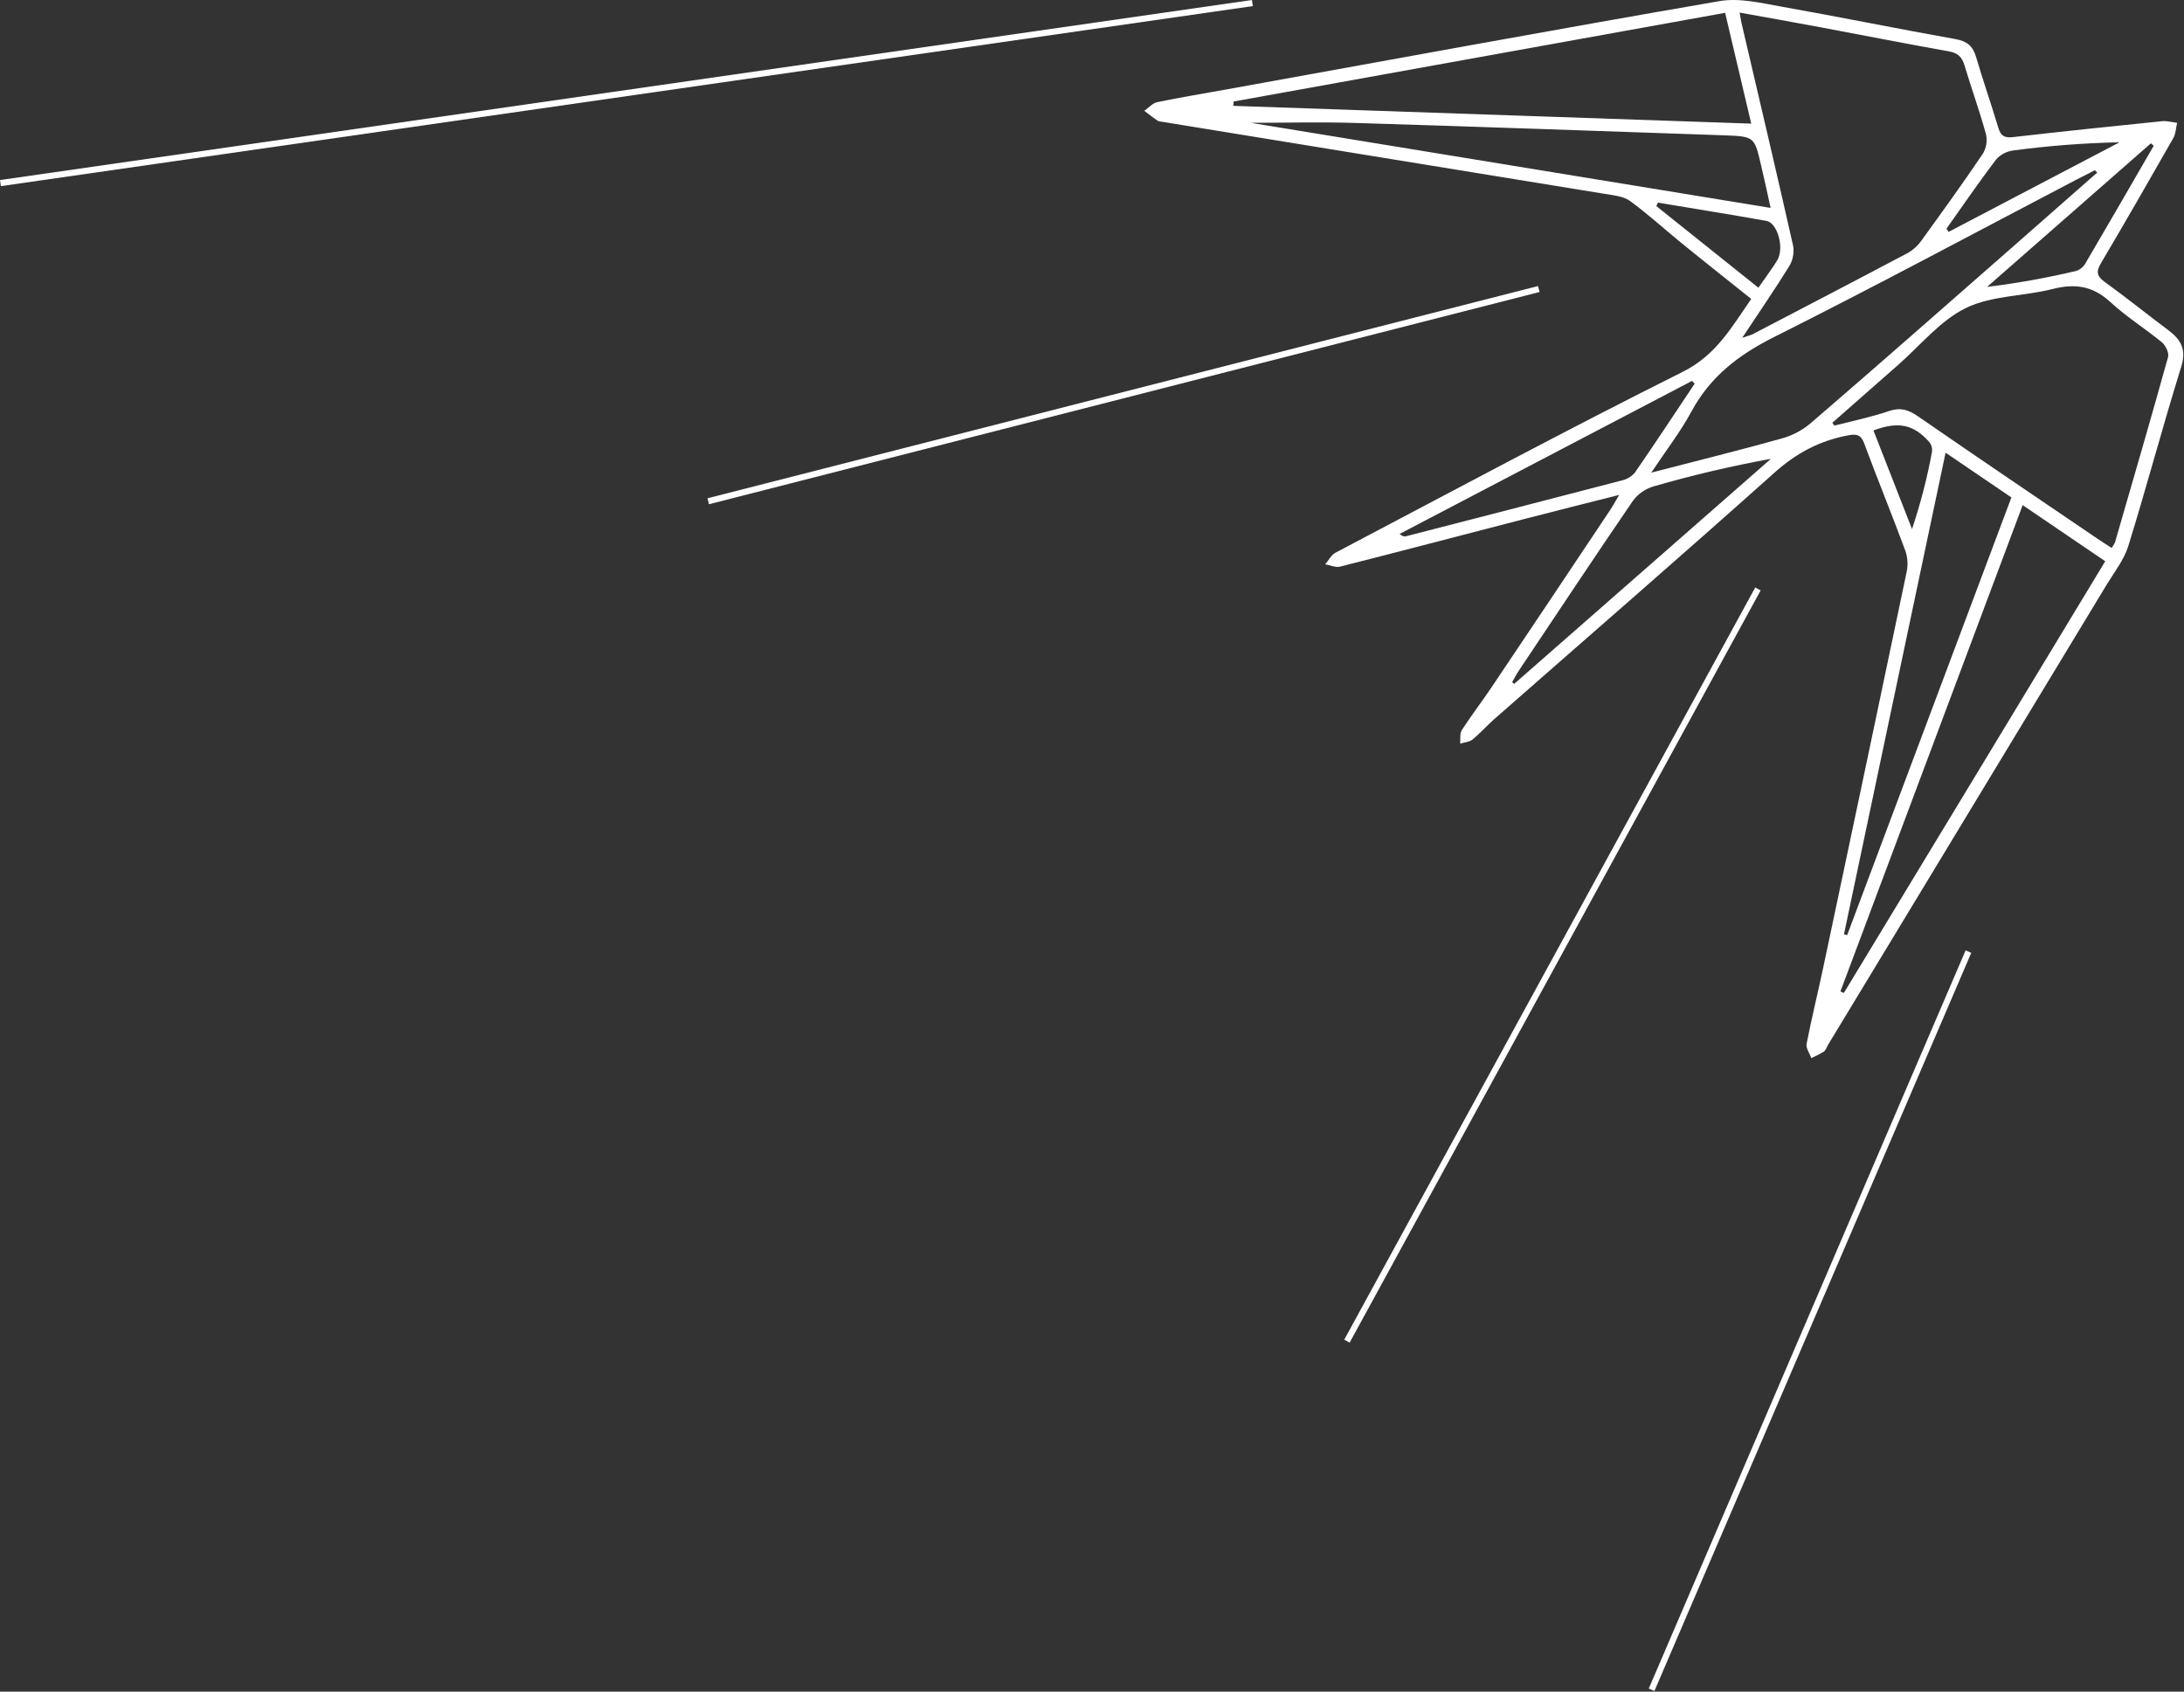 <svg width="710" height="550" viewBox="0 0 710 550" fill="none" xmlns="http://www.w3.org/2000/svg">
<rect x="0" y="0" width="710" height="550" fill="#333333" stroke="none"/>
<path d="M526.372 160.912C515.567 163.653 505.843 166.077 496.15 168.584C475.962 173.802 455.804 179.126 435.592 184.231C434.164 184.592 432.412 183.741 430.815 183.478C431.91 182.213 432.736 180.466 434.125 179.713C471.671 159.956 509.054 139.874 547.016 120.907C557.936 115.456 562.891 106.428 569.312 97.189C561.471 90.91 553.877 84.924 546.429 78.855C540.904 74.337 535.625 69.511 529.906 65.339C527.769 63.788 524.504 63.495 521.734 63.035C473.788 55.204 425.819 47.391 377.827 39.596C377.311 39.587 376.804 39.471 376.337 39.257C374.855 38.233 373.435 37.111 372 36.027C373.389 35.063 374.662 33.534 376.191 33.218C383.723 31.652 391.332 30.41 398.903 29.039C452.277 19.401 505.612 9.568 559.055 0.352C565.492 -0.755 572.615 0.999 579.275 2.181C598.144 5.524 616.913 9.365 635.774 12.723C639.548 13.4 641.385 15.042 642.404 18.52C644.665 26.231 647.327 33.821 649.627 41.516C650.399 44.076 651.51 44.912 654.358 44.58C670.564 42.721 686.717 41.041 702.908 39.4C704.49 39.242 706.142 39.746 707.762 39.942C707.369 41.599 707.338 43.458 706.52 44.897C698.802 58.45 691 72.056 683.028 85.518C681.4 88.267 681.585 89.757 684.247 91.678C691.278 96.76 698.039 102.219 704.961 107.392C709.067 110.486 710.834 113.686 709.098 119.251C703.055 138.632 697.884 158.209 691.895 177.529C690.483 182.047 687.265 186.113 684.718 190.33C654.574 240.155 624.414 289.971 594.239 339.776C593.807 340.529 593.552 341.47 592.919 341.899C591.614 342.693 590.252 343.395 588.844 344C588.304 342.494 587.054 340.808 587.301 339.43C588.968 330.906 591.052 322.458 592.85 313.957C601.905 271.26 610.909 228.547 619.861 185.819C620.317 183.544 620.154 181.193 619.39 178.998C615.084 167.372 610.384 155.89 606.077 144.264C604.997 141.35 603.67 141.004 600.768 141.546C591.445 143.3 583.79 147.426 576.713 153.804C546.615 180.737 516.092 207.173 485.747 233.82C483.332 235.936 481.217 238.398 478.724 240.416C477.698 241.252 476.039 241.35 474.673 241.779C474.835 240.273 474.511 238.496 475.244 237.352C478.246 232.683 481.657 228.271 484.752 223.663C497.717 204.357 510.646 185.031 523.54 165.685C524.365 164.436 525.044 163.163 526.372 160.912ZM566.387 109.831C568.517 109.078 569.165 108.973 569.721 108.687C586.63 99.862 603.554 91.068 620.37 82.16C622.117 81.131 623.608 79.737 624.738 78.079C631.46 68.803 638.167 59.504 644.58 50.017C645.74 48.118 646.118 45.86 645.637 43.699C643.561 36.125 640.883 28.715 638.622 21.186C637.804 18.445 636.376 17.158 633.405 16.668C619.598 14.221 605.854 11.488 592.078 8.913C583.411 7.286 574.729 5.758 565.545 4.094C565.816 5.668 565.916 6.458 566.093 7.226C571.75 31.471 577.477 55.701 582.948 79.984C583.307 82.273 582.841 84.612 581.629 86.603C577.037 94.019 572.036 101.278 566.387 109.831ZM595.674 137.457L596.361 138.368C602.281 136.862 608.316 135.597 614.111 133.64C617.831 132.382 620.409 133.218 623.426 135.296C642.866 148.706 662.423 161.943 681.955 175.203C683.422 176.197 684.926 177.138 686.478 178.139C686.901 177.576 687.265 176.973 687.566 176.34C693.377 156.274 699.227 136.207 704.814 116.103C705.192 114.748 704.043 112.339 702.862 111.337C697.375 106.819 691.232 102.979 686.03 98.176C680.404 92.98 674.608 92.099 667.315 93.959C657.954 96.346 647.435 96.052 639.077 100.148C630.719 104.244 624.229 112.369 616.967 118.731C609.862 124.971 602.764 131.213 595.674 137.457ZM401.056 33L400.956 34.415L569.312 40.191L560.822 4.169L401.056 33ZM681.801 56.093L681.029 55.34C679.061 56.349 677.086 57.343 675.133 58.352C642.388 75.489 609.836 92.988 576.79 109.553C565.214 115.343 556.014 122.436 549.925 133.708C546.383 140.266 541.753 146.259 536.806 153.668C551.886 149.76 565.607 146.365 579.205 142.57C582.616 141.635 585.776 139.985 588.466 137.736C610.338 118.927 631.946 99.862 653.648 80.85C663.048 72.613 672.432 64.36 681.801 56.093ZM657.553 164.232C637.634 217.383 617.97 269.872 598.306 322.353L599.425 322.827C627.722 276.144 656.045 229.36 684.394 182.476L657.553 164.232ZM599.456 303.755L600.49 304.041L653.887 161.732L632.494 147.178C621.366 199.9 610.415 251.831 599.456 303.762V303.755ZM406.52 39.919L575.609 67.591C574.428 62.252 573.533 58.005 572.522 53.781C570.346 44.392 570.33 44.362 560.467 43.993C520.815 42.645 481.07 41.2 441.326 39.995C429.541 39.618 417.726 39.927 406.551 39.927L406.52 39.919ZM491.558 221.773L492.253 222.338L575.709 149.173C562.874 151.516 550.17 154.499 537.647 158.111C534.957 158.889 532.599 160.501 530.933 162.704C518.377 181.053 506.09 199.599 493.743 218.069C492.948 219.258 492.299 220.538 491.589 221.781L491.558 221.773ZM550.913 124.747L550.057 123.844L454.986 173.599C455.858 174.352 456.529 174.495 457.077 174.352C480.528 168.328 503.971 162.265 527.406 156.161C529.039 155.772 530.494 154.867 531.543 153.586C538.118 144.046 544.492 134.378 550.913 124.747ZM700.161 47.389L699.242 46.591L645.992 93.274C655.74 92.083 665.41 90.351 674.956 88.086C676.219 87.657 677.279 86.792 677.935 85.654C685.413 72.936 692.775 60.151 700.161 47.389ZM632.78 74.352L633.49 75.384L689.055 46.259C677.483 46.502 665.934 47.392 654.466 48.925C652.309 49.211 650.334 50.255 648.909 51.861C643.337 59.195 638.12 66.823 632.78 74.352V74.352ZM538.967 65.874L538.457 67.003L571.642 93.545C573.001 91.617 573.88 90.397 574.729 89.155C575.771 87.649 576.867 86.143 577.816 84.532C580.093 80.654 577.901 72.485 574.243 71.815C562.489 69.714 550.736 67.854 538.967 65.874ZM609.041 139.942L621.582 172.018C624.344 163.771 626.518 155.348 628.088 146.809C628.156 146.261 628.112 145.705 627.959 145.174C627.805 144.643 627.544 144.146 627.192 143.714C622.13 137.992 617.152 136.915 609.041 139.942Z" fill="white"/>
<line x1="500.248" y1="93.969" x2="230.248" y2="162.969" stroke="white" stroke-width="2"/>
<line x1="639.919" y1="309.394" x2="536.919" y2="549.394" stroke="white" stroke-width="2"/>
<line x1="571.491" y1="191.479" x2="437.878" y2="436.038" stroke="white" stroke-width="2"/>
<line x1="407.142" y1="0.99" x2="0.143" y2="59.53" stroke="white" stroke-width="2"/>
</svg>
